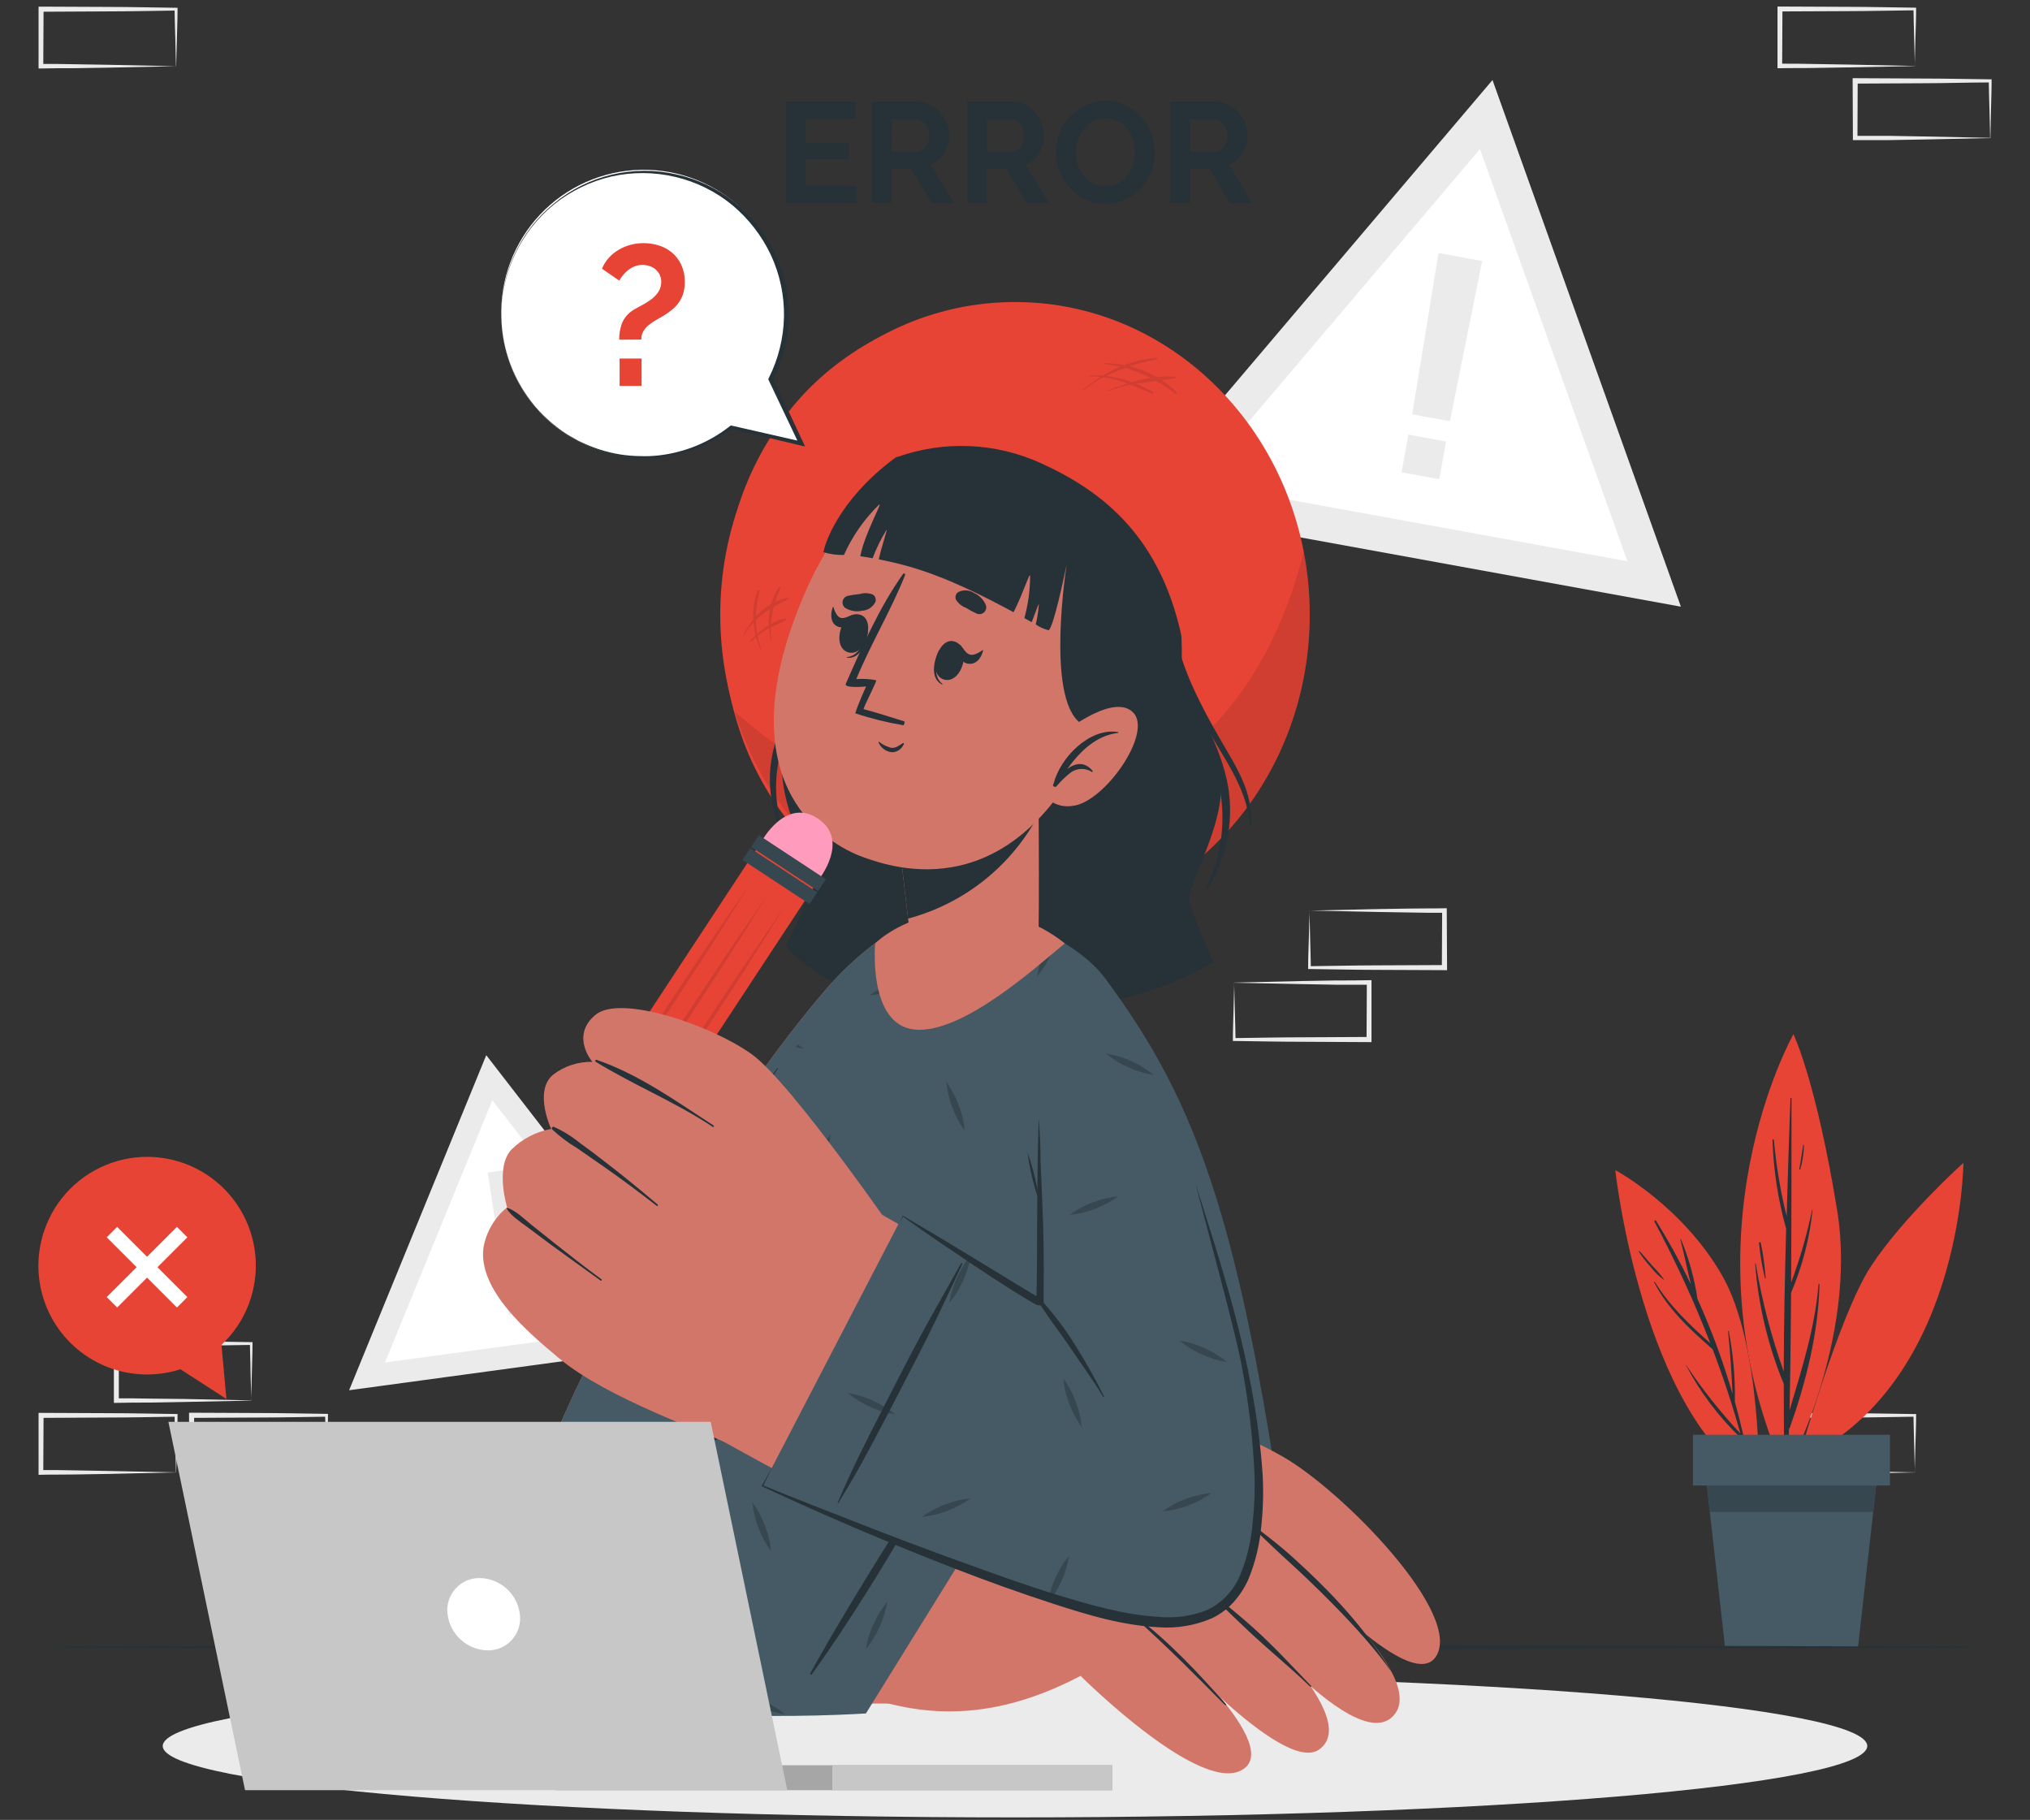 <svg width="164" height="147" viewBox="0 0 164 147" fill="none" xmlns="http://www.w3.org/2000/svg">
<rect x="0" y="0" width="164" height="147" fill="#333333" stroke="none"/>
<path d="M20.24 110.804C20.24 110.036 20.196 109.276 20.188 108.524L20.3 108.636C18.484 108.656 16.664 108.7 14.848 108.704L9.396 108.728L9.6 108.524V113.132L9.416 112.948C10.312 112.948 11.208 112.948 12.112 112.972L14.8 113L20.3 113.116L20.24 110.804ZM14.896 113.244L12.152 113.292C11.236 113.292 10.316 113.292 9.396 113.316H9.2V113.132V108.524V108.316H9.408L14.86 108.344C16.676 108.344 18.496 108.388 20.312 108.412H20.4V108.524C20.4 109.304 20.364 110.084 20.348 110.852L20.288 113.132L14.896 113.244Z" fill="#EBEBEB"/>
<path d="M14.16 116.6C14.14 115.832 14.112 115.076 14.104 114.32L14.216 114.432C12.4 114.456 10.584 114.5 8.764 114.5L3.312 114.528L3.52 114.32L3.496 118.928L3.312 118.744C4.212 118.744 5.108 118.744 6.008 118.768L8.716 118.816L14.216 118.928L14.16 116.6ZM8.8 119.056L6.056 119.1C5.14 119.12 4.22 119.1 3.3 119.124H3.116V118.936V114.328V114.124H3.324L8.776 114.148C10.596 114.148 12.412 114.196 14.228 114.216H14.344V114.324C14.344 115.124 14.308 115.884 14.292 116.652L14.232 118.932L8.8 119.056Z" fill="#EBEBEB"/>
<path d="M26.325 116.6C26.325 115.832 26.276 115.076 26.268 114.32L26.384 114.432C24.564 114.456 22.748 114.5 20.933 114.5L15.48 114.528L15.684 114.32L15.661 118.928L15.48 118.744C16.377 118.744 17.273 118.744 18.172 118.768L20.884 118.816L26.384 118.928L26.325 116.6ZM20.977 119.044L18.236 119.088C17.32 119.108 16.396 119.088 15.48 119.112H15.296V118.924L15.273 114.316V114.112H15.48L20.933 114.136C22.748 114.136 24.564 114.184 26.384 114.204H26.497V114.312C26.497 115.112 26.46 115.872 26.441 116.64L26.384 118.92L20.977 119.044Z" fill="#EBEBEB"/>
<path d="M154.641 116.6C154.621 115.832 154.593 115.076 154.585 114.32L154.697 114.432C152.881 114.456 151.065 114.5 149.245 114.5L143.793 114.528L144.001 114.32L143.977 118.928L143.793 118.744C144.693 118.744 145.589 118.744 146.489 118.768L149.201 118.816L154.697 118.928L154.641 116.6ZM149.293 119.044L146.553 119.088C145.633 119.108 144.713 119.088 143.793 119.112H143.601V118.924V114.332V114.128H143.805L149.257 114.152C151.077 114.152 152.893 114.2 154.709 114.22H154.801V114.328C154.801 115.128 154.765 115.888 154.745 116.656L154.685 118.936L149.293 119.044Z" fill="#EBEBEB"/>
<path d="M154.641 3C154.621 2.232 154.593 1.476 154.585 0.72L154.697 0.832C152.881 0.852 151.065 0.896 149.245 0.9L143.793 0.924L144.001 0.72L143.977 5.328L143.793 5.144C144.693 5.144 145.589 5.144 146.489 5.168L149.201 5.212L154.697 5.328L154.641 3ZM149.293 5.444L146.553 5.488C145.633 5.508 144.713 5.488 143.793 5.512H143.601V5.328V0.736V0.528H143.805L149.257 0.552C151.077 0.552 152.893 0.6 154.709 0.62H154.801V0.732C154.801 1.512 154.765 2.292 154.745 3.06L154.685 5.34L149.293 5.444Z" fill="#EBEBEB"/>
<path d="M160.724 8.824C160.704 8.06 160.676 7.3 160.668 6.548L160.78 6.66C158.964 6.66 157.144 6.724 155.328 6.724L149.876 6.752L150.08 6.548L150.06 11.152L149.876 10.972C150.776 10.972 151.672 10.972 152.572 10.972L155.28 11.02L160.78 11.132L160.724 8.824ZM155.376 11.268L152.632 11.316C151.716 11.316 150.796 11.316 149.876 11.316H149.692V11.128L149.672 6.524V6.316H149.88L155.332 6.344C157.148 6.344 158.968 6.388 160.784 6.408H160.9V6.52C160.9 7.3 160.864 8.076 160.848 8.848L160.8 11.152L155.376 11.268Z" fill="#EBEBEB"/>
<path d="M14.16 3.02C14.14 2.252 14.112 1.496 14.104 0.74L14.216 0.852C12.4 0.876 10.584 0.92 8.764 0.92L3.312 0.948L3.52 0.74L3.496 5.348L3.312 5.164C4.212 5.164 5.108 5.164 6.008 5.188L8.716 5.232L14.216 5.348L14.16 3.02ZM8.8 5.464L6.056 5.508C5.14 5.508 4.22 5.508 3.3 5.532H3.116V5.348V0.74V0.536H3.324L8.776 0.56C10.596 0.56 12.412 0.608 14.228 0.628H14.344V0.74C14.344 1.54 14.308 2.3 14.292 3.068L14.232 5.348L8.8 5.464Z" fill="#EBEBEB"/>
<path d="M99.761 81.688C99.781 82.452 99.809 83.212 99.817 83.968L99.705 83.852C101.521 83.832 103.341 83.788 105.157 83.788L110.609 83.76L110.401 83.968L110.425 79.36L110.609 79.54C109.709 79.54 108.813 79.54 107.913 79.54L105.205 79.492L99.705 79.38L99.761 81.688ZM105.109 79.244L107.853 79.196C108.769 79.196 109.689 79.196 110.609 79.176H110.801V79.364V83.972V84.176H110.593L105.141 84.148C103.325 84.148 101.505 84.104 99.689 84.084H99.601V83.976C99.601 83.176 99.637 82.416 99.653 81.644L99.713 79.368L105.109 79.244Z" fill="#EBEBEB"/>
<path d="M105.845 75.876C105.865 76.644 105.893 77.4 105.901 78.156L105.789 78.044C107.605 78.024 109.421 77.98 111.241 77.976L116.693 77.952L116.485 78.156L116.509 73.548L116.693 73.732C115.793 73.732 114.897 73.732 113.997 73.708L111.285 73.664L105.789 73.548L105.845 75.876ZM111.201 73.432L113.941 73.388C114.857 73.368 115.781 73.388 116.701 73.364H116.881V73.548L116.905 78.156V78.364H116.701L111.249 78.34C109.429 78.34 107.613 78.292 105.797 78.272H105.681V78.16C105.681 77.38 105.717 76.6 105.737 75.832L105.797 73.552L111.201 73.432Z" fill="#EBEBEB"/>
<path d="M120.576 6.464L91.344 40.912L135.796 49.004L120.576 6.464Z" fill="#EBEBEB"/>
<path d="M119.565 12.04L96.681 39.004L131.477 45.336L119.565 12.04Z" fill="white"/>
<path d="M116.212 20.436L119.74 21.08L117.136 34.024L114.088 33.472L116.212 20.436Z" fill="#EBEBEB"/>
<path d="M116.83 35.663L113.784 35.108L113.23 38.154L116.275 38.709L116.83 35.663Z" fill="#EBEBEB"/>
<path d="M39.284 85.232L28.204 112.296L57.18 108.36L39.284 85.232Z" fill="#EBEBEB"/>
<path d="M39.776 88.868L31.105 110.052L53.785 106.972L39.776 88.868Z" fill="white"/>
<path d="M39.4 94.708L41.696 94.396L42.692 102.884L40.704 103.156L39.4 94.708Z" fill="#EBEBEB"/>
<path d="M42.828 103.952L40.842 104.221L41.111 106.207L43.097 105.937L42.828 103.952Z" fill="#EBEBEB"/>
<path d="M82 146.8C120.026 146.8 150.852 144.217 150.852 141.032C150.852 137.846 120.026 135.264 82 135.264C43.974 135.264 13.148 137.846 13.148 141.032C13.148 144.217 43.974 146.8 82 146.8Z" fill="#EBEBEB"/>
<path d="M145.264 118.008C145.264 118.008 148.536 106.276 151.144 102.292C153.752 98.308 158.62 93.928 158.62 93.928C158.62 93.928 158.508 112.02 145.264 118.008Z" fill="#E74436"/>
<path d="M144.252 119.068C144.252 119.068 150.128 108.248 148.42 97.76C146.712 87.272 144.888 83.536 144.888 83.536C144.888 83.536 135.652 99.848 144.252 119.068Z" fill="#E74436"/>
<path d="M141.84 102.06C142.337 105.032 143.096 107.954 144.108 110.792C144.108 106.944 144.2 103.096 144.3 99.248C143.643 96.911 143.273 94.502 143.2 92.076C143.2 92.004 143.304 92.012 143.308 92.076C143.495 94.155 143.84 96.217 144.34 98.244C144.428 95.068 144.531 91.893 144.648 88.72C144.648 88.668 144.732 88.668 144.732 88.72C144.732 93.68 144.732 98.64 144.7 103.604C145.416 101.686 145.985 99.716 146.4 97.712H146.436C146.198 100.021 145.613 102.281 144.7 104.416C144.676 107.588 144.644 110.76 144.572 113.928C145.568 110.556 146.628 107.292 146.916 103.732C146.919 103.724 146.924 103.717 146.931 103.712C146.938 103.707 146.946 103.704 146.954 103.704C146.963 103.704 146.971 103.707 146.978 103.712C146.985 103.717 146.99 103.724 146.992 103.732C146.912 107.66 145.9 111.648 144.592 115.332C144.578 115.367 144.556 115.398 144.528 115.424C144.496 116.58 144.464 117.74 144.424 118.9C144.424 118.934 144.411 118.966 144.387 118.99C144.363 119.014 144.33 119.028 144.296 119.028C144.262 119.028 144.23 119.014 144.206 118.99C144.182 118.966 144.168 118.934 144.168 118.9C144.12 116.528 144.104 114.156 144.108 111.788C142.829 108.683 142.047 105.396 141.792 102.048C141.788 102.036 141.836 102.028 141.84 102.06Z" fill="#263238"/>
<path d="M142.244 100.384C142.445 101.327 142.579 102.282 142.644 103.244C142.644 103.276 142.596 103.28 142.588 103.244C142.36 102.307 142.2 101.356 142.108 100.396C142.104 100.328 142.228 100.312 142.244 100.384Z" fill="#263238"/>
<path d="M145.68 92.476C145.68 92.444 145.732 92.456 145.736 92.476C145.728 93.144 145.628 93.807 145.44 94.448C145.437 94.458 145.43 94.467 145.42 94.473C145.41 94.478 145.399 94.479 145.388 94.476C145.378 94.473 145.369 94.465 145.363 94.456C145.358 94.446 145.357 94.434 145.36 94.424C145.488 93.8 145.568 93.128 145.68 92.476Z" fill="#263238"/>
<path d="M142.108 119.896C142.108 119.896 142.348 108.6 139.108 102.988C135.868 97.376 130.496 94.516 130.496 94.516C130.496 94.516 132.664 114.42 142.108 119.896Z" fill="#E74436"/>
<path d="M136.204 110.236C137.512 112.208 138.984 114.067 140.604 115.792C139.96 113.484 139.208 111.216 138.364 108.992C136.548 107.392 134.744 105.748 133.632 103.568C133.631 103.565 133.629 103.561 133.629 103.557C133.629 103.553 133.629 103.549 133.63 103.546C133.631 103.542 133.633 103.538 133.636 103.535C133.638 103.532 133.641 103.53 133.644 103.528C133.648 103.526 133.652 103.525 133.655 103.525C133.659 103.524 133.663 103.525 133.667 103.526C133.671 103.527 133.674 103.529 133.677 103.531C133.68 103.534 133.683 103.537 133.684 103.54C134.884 105.468 136.484 107.012 138.172 108.496C136.871 105.133 135.364 101.854 133.66 98.676C133.653 98.66 133.652 98.641 133.657 98.624C133.662 98.607 133.674 98.593 133.69 98.584C133.705 98.575 133.723 98.572 133.741 98.575C133.759 98.579 133.774 98.589 133.784 98.604C134.821 100.27 135.765 101.991 136.612 103.76C136.308 102.56 136.064 101.316 135.756 100.12C135.756 100.084 135.792 100.072 135.808 100.12C136.444 101.66 136.89 103.272 137.136 104.92C138.263 107.409 139.211 109.976 139.972 112.6C139.888 110.904 139.784 109.22 139.608 107.532C139.608 107.5 139.66 107.492 139.664 107.532C140.026 109.406 140.191 111.312 140.156 113.22C140.623 114.903 141.015 116.604 141.332 118.324C141.332 118.334 141.329 118.343 141.322 118.349C141.315 118.356 141.306 118.36 141.296 118.36C141.287 118.36 141.278 118.356 141.271 118.349C141.264 118.343 141.26 118.334 141.26 118.324C141.084 117.608 140.892 116.892 140.696 116.18C140.696 116.18 140.672 116.18 140.66 116.18C138.857 114.454 137.347 112.447 136.188 110.236C136.188 110.236 136.2 110.224 136.204 110.236Z" fill="#263238"/>
<path d="M132.452 101.048C132.812 101.448 133.144 101.848 133.492 102.248C133.831 102.587 134.142 102.952 134.424 103.34C134.424 103.34 134.424 103.372 134.4 103.364C133.995 103.06 133.633 102.702 133.324 102.3C132.982 101.927 132.673 101.526 132.4 101.1C132.4 101.056 132.428 101.02 132.452 101.048Z" fill="#263238"/>
<path d="M151.736 118.516L151.336 122.116L150.104 133.06H139.364L138.132 122.116L137.732 118.516H151.732H151.736Z" fill="#455A64"/>
<path d="M151.736 118.516L151.336 122.116H138.136L137.736 118.516H151.736Z" fill="#37474F"/>
<path d="M136.769 119.992H152.685V115.892H136.769V119.992Z" fill="#455A64"/>
<path d="M163.092 133.052L142.82 133.148L122.544 133.184L82 133.252L41.456 133.184L21.18 133.148L0.908 133.052L21.18 132.952L41.456 132.92L82 132.852L122.544 132.92L142.82 132.956L163.092 133.052Z" fill="#263238"/>
<path d="M104.464 49.8C104.503 53.212 103.912 56.602 102.72 59.8C101.633 62.718 99.992 65.4 97.888 67.696C95.831 69.922 93.331 71.694 90.549 72.896C87.636 74.12 84.508 74.75 81.349 74.75C78.189 74.75 75.061 74.12 72.148 72.896C69.382 71.687 66.898 69.916 64.853 67.696C62.75 65.4 61.112 62.718 60.029 59.8C57.695 53.337 57.695 46.263 60.029 39.8C61.116 36.882 62.757 34.201 64.861 31.904C66.976 29.643 69.533 27.841 72.374 26.608C75.215 25.376 78.278 24.74 81.374 24.74C84.471 24.74 87.534 25.376 90.375 26.608C93.216 27.841 95.773 29.643 97.888 31.904C99.99 34.202 101.631 36.883 102.72 39.8C103.911 42.998 104.503 46.388 104.464 49.8ZM92.4 49.8C92.422 47.758 92.153 45.722 91.6 43.756C91.131 42.054 90.359 40.451 89.32 39.024C88.397 37.762 87.204 36.722 85.829 35.98C84.462 35.263 82.939 34.895 81.397 34.912C79.825 34.889 78.272 35.256 76.876 35.98C75.502 36.724 74.311 37.763 73.388 39.024C72.349 40.451 71.575 42.054 71.105 43.756C70.552 45.722 70.283 47.758 70.305 49.8C70.281 51.828 70.551 53.849 71.105 55.8C71.582 57.486 72.355 59.073 73.388 60.488C74.31 61.75 75.502 62.79 76.876 63.532C78.272 64.256 79.825 64.623 81.397 64.6C82.939 64.617 84.462 64.25 85.829 63.532C87.205 62.791 88.398 61.751 89.32 60.488C90.353 59.073 91.125 57.486 91.6 55.8C92.154 53.849 92.424 51.828 92.4 49.8Z" fill="#E74436"/>
<path d="M69.2 15V16.4H63.5V8.2H69.1V9.596H65.1V11.572H68.552V12.864H65.1V15H69.2Z" fill="#263238"/>
<path d="M70.44 16.392V8.2H74.064C74.427 8.195 74.787 8.276 75.112 8.436C75.425 8.588 75.706 8.8 75.936 9.06C76.168 9.317 76.353 9.614 76.48 9.936C76.609 10.249 76.676 10.585 76.676 10.924C76.683 11.435 76.544 11.937 76.276 12.372C76.027 12.794 75.648 13.125 75.196 13.316L77.068 16.4H75.28L73.6 13.64H72.028V16.392H70.44ZM72.04 12.244H74.04C74.18 12.243 74.318 12.207 74.44 12.14C74.57 12.069 74.683 11.973 74.772 11.856C74.866 11.735 74.939 11.6 74.988 11.456C75.045 11.288 75.073 11.113 75.072 10.936C75.073 10.755 75.042 10.574 74.98 10.404C74.919 10.258 74.834 10.123 74.728 10.004C74.63 9.888 74.509 9.793 74.372 9.724C74.248 9.663 74.111 9.631 73.972 9.628H72.044L72.04 12.244Z" fill="#263238"/>
<path d="M78.12 16.392V8.2H81.744C82.107 8.195 82.466 8.276 82.792 8.436C83.099 8.587 83.373 8.796 83.6 9.052C83.832 9.309 84.016 9.606 84.144 9.928C84.273 10.242 84.339 10.577 84.34 10.916C84.347 11.427 84.208 11.929 83.94 12.364C83.69 12.786 83.312 13.117 82.86 13.308L84.732 16.392H82.96L81.284 13.64H79.712V16.392H78.12ZM79.72 12.244H81.72C81.86 12.243 81.997 12.207 82.12 12.14C82.249 12.069 82.362 11.973 82.452 11.856C82.546 11.735 82.619 11.6 82.668 11.456C82.725 11.288 82.753 11.113 82.752 10.936C82.753 10.755 82.722 10.574 82.66 10.404C82.6 10.258 82.516 10.123 82.412 10.004C82.312 9.888 82.19 9.792 82.052 9.724C81.927 9.663 81.791 9.631 81.652 9.628H79.724L79.72 12.244Z" fill="#263238"/>
<path d="M89.301 16.448C88.736 16.457 88.176 16.336 87.665 16.096C87.187 15.869 86.757 15.551 86.401 15.16C85.697 14.37 85.305 13.35 85.301 12.292C85.297 11.753 85.399 11.219 85.601 10.72C85.803 10.232 86.091 9.785 86.453 9.4C86.815 9.014 87.248 8.701 87.729 8.48C88.231 8.251 88.777 8.135 89.329 8.14C89.891 8.132 90.448 8.257 90.953 8.504C91.428 8.737 91.854 9.06 92.205 9.456C92.55 9.851 92.821 10.305 93.005 10.796C93.4 11.789 93.4 12.895 93.005 13.888C92.808 14.373 92.526 14.818 92.173 15.204C91.812 15.588 91.38 15.897 90.901 16.116C90.398 16.342 89.852 16.456 89.301 16.448ZM86.921 12.292C86.919 12.64 86.973 12.985 87.081 13.316C87.182 13.635 87.341 13.933 87.549 14.196C87.755 14.449 88.011 14.657 88.301 14.808C88.615 14.966 88.962 15.045 89.313 15.04C89.667 15.046 90.017 14.965 90.333 14.804C90.625 14.649 90.882 14.433 91.085 14.172C91.29 13.907 91.446 13.608 91.545 13.288C91.648 12.966 91.701 12.63 91.701 12.292C91.702 11.942 91.645 11.595 91.533 11.264C91.43 10.945 91.27 10.647 91.061 10.384C90.855 10.138 90.598 9.939 90.309 9.8C90 9.645 89.658 9.567 89.313 9.572C88.956 9.566 88.603 9.647 88.285 9.808C87.993 9.961 87.737 10.173 87.533 10.432C87.33 10.696 87.176 10.994 87.077 11.312C86.975 11.629 86.923 11.959 86.921 12.292Z" fill="#263238"/>
<path d="M94.532 16.392V8.2H98.156C98.519 8.195 98.878 8.276 99.204 8.436C99.517 8.589 99.796 8.801 100.028 9.06C100.26 9.317 100.445 9.614 100.572 9.936C100.73 10.33 100.794 10.755 100.759 11.178C100.723 11.601 100.59 12.01 100.368 12.372C100.119 12.794 99.74 13.125 99.288 13.316L101.16 16.4H99.368L97.696 13.648H96.124V16.4L94.532 16.392ZM96.132 12.244H98.132C98.272 12.242 98.409 12.207 98.532 12.14C98.661 12.07 98.773 11.973 98.86 11.856C98.956 11.736 99.031 11.601 99.08 11.456C99.137 11.288 99.165 11.113 99.164 10.936C99.166 10.754 99.133 10.574 99.068 10.404C99.009 10.257 98.925 10.122 98.82 10.004C98.722 9.888 98.6 9.793 98.464 9.724C98.339 9.663 98.203 9.631 98.064 9.628H96.136L96.132 12.244Z" fill="#263238"/>
<path d="M81.999 74.916C95.15 74.916 105.812 63.607 105.812 49.656C105.812 35.705 95.15 24.396 81.999 24.396C68.849 24.396 58.188 35.705 58.188 49.656C58.188 63.607 68.849 74.916 81.999 74.916Z" fill="#E74436"/>
<path opacity="0.1" d="M105.812 49.656C105.812 63.608 95.152 74.916 82 74.916C71.416 74.916 62.452 67.592 59.352 57.464C64.316 61.864 74.004 68.468 85.056 65.836C97.264 62.928 102.92 54.124 105.328 44.564C105.65 46.242 105.812 47.947 105.812 49.656Z" fill="black"/>
<path opacity="0.1" d="M95.06 31.676C94.695 31.313 94.292 30.989 93.86 30.708L94.936 30.564C95.02 30.564 94.992 30.428 94.936 30.424C94.442 30.385 93.945 30.395 93.452 30.452C92.764 30.058 92.021 29.767 91.248 29.588C91.963 29.36 92.691 29.176 93.428 29.036C93.504 29.036 93.488 28.896 93.408 28.9C92.525 28.966 91.656 29.166 90.832 29.492C90.295 29.392 89.751 29.34 89.204 29.336C89.16 29.336 89.164 29.4 89.204 29.404C89.647 29.445 90.087 29.516 90.52 29.616C90.035 29.821 89.565 30.059 89.112 30.328C88.742 30.302 88.37 30.31 88 30.352C87.96 30.352 87.96 30.416 88 30.412C88.306 30.398 88.612 30.409 88.916 30.444C88.422 30.75 87.949 31.09 87.5 31.46C87.468 31.484 87.5 31.528 87.54 31.504C88.042 31.112 88.578 30.765 89.14 30.468C89.806 30.562 90.458 30.733 91.084 30.976C90.556 31.144 90.032 31.332 89.52 31.532C89.484 31.532 89.5 31.6 89.52 31.584C90.122 31.371 90.738 31.204 91.364 31.084C91.928 31.304 92.488 31.552 93.06 31.788C93.144 31.824 93.2 31.684 93.12 31.644C92.696 31.405 92.258 31.19 91.808 31C92.34 30.908 92.872 30.836 93.408 30.768C93.938 31.073 94.446 31.416 94.928 31.792C95.024 31.856 95.136 31.752 95.06 31.676ZM91.46 30.876C90.792 30.615 90.093 30.443 89.38 30.364C89.875 30.118 90.385 29.906 90.908 29.728C91.623 29.919 92.315 30.188 92.972 30.528C92.462 30.607 91.957 30.717 91.46 30.856V30.876Z" fill="black"/>
<path opacity="0.1" d="M63.652 48.42C63.732 48.384 63.672 48.28 63.596 48.292C63.261 48.351 62.937 48.458 62.632 48.608C62.745 48.244 62.879 47.886 63.032 47.536C63.038 47.517 63.038 47.496 63.031 47.477C63.024 47.458 63.011 47.442 62.993 47.432C62.976 47.422 62.956 47.418 62.936 47.421C62.916 47.423 62.898 47.433 62.884 47.448C62.63 47.863 62.437 48.311 62.308 48.78C61.849 49.051 61.434 49.389 61.076 49.784C61.098 49.098 61.196 48.416 61.368 47.752C61.37 47.733 61.366 47.714 61.356 47.698C61.345 47.682 61.329 47.67 61.311 47.664C61.292 47.659 61.273 47.661 61.255 47.669C61.238 47.677 61.224 47.691 61.216 47.708C60.922 48.454 60.796 49.256 60.848 50.056C60.529 50.442 60.26 50.867 60.048 51.32C60.048 51.356 60.08 51.388 60.1 51.352C60.314 50.968 60.573 50.611 60.872 50.288C60.906 50.637 60.966 50.984 61.052 51.324C60.9 51.464 60.752 51.604 60.62 51.744C60.58 51.78 60.64 51.84 60.68 51.804C60.812 51.68 60.952 51.572 61.08 51.46C61.174 51.802 61.294 52.136 61.44 52.46C61.44 52.496 61.516 52.46 61.504 52.432C61.373 52.085 61.27 51.728 61.196 51.364C61.474 51.143 61.766 50.941 62.072 50.76L62.128 50.736C62.15 51.079 62.196 51.419 62.264 51.756C62.264 51.796 62.336 51.776 62.328 51.756C62.28 51.4 62.264 51.039 62.28 50.68C62.68 50.476 63.08 50.308 63.48 50.092C63.556 50.048 63.5 49.948 63.424 49.96C63.02 50.045 62.634 50.197 62.28 50.408C62.313 49.936 62.391 49.469 62.512 49.012C62.876 48.792 63.252 48.6 63.652 48.42ZM61.168 51.22C61.1 50.848 61.064 50.47 61.06 50.092C61.407 49.749 61.792 49.448 62.208 49.192C62.126 49.626 62.093 50.067 62.112 50.508C61.777 50.714 61.461 50.95 61.168 51.212V51.22Z" fill="black"/>
<path d="M72.4 38.364C68.224 41.208 66.156 44.912 66.4 49.044C66.644 53.176 63.556 56.468 63.2 60.972C62.844 65.476 65.496 68.668 65.496 70.724C65.496 72.78 63.464 76.408 63.464 76.408C63.464 76.408 67.896 82.196 80.088 82.008C92.28 81.82 98.024 77.684 98.024 77.684C98.024 77.684 96.26 73.84 96.08 72.688C95.9 71.536 98.576 67.32 98.652 63.708C98.728 60.096 95.484 55.224 95.476 53.432C95.468 51.64 95.852 41.452 88.108 37.704C85.645 36.486 82.915 35.908 80.169 36.023C77.424 36.139 74.752 36.944 72.4 38.364Z" fill="#263238"/>
<path d="M67.712 51.068C67.792 50.888 67.58 50.668 67.44 50.844C65.23 53.618 63.58 56.796 62.584 60.2C61.644 63.436 62.516 66.532 64.056 69.36C64.1 69.44 64.212 69.36 64.172 69.288C62.508 65.976 62.172 62.744 63.572 59.248C64.72 56.36 66.42 53.844 67.712 51.068Z" fill="#263238"/>
<path d="M99.236 63.64C98.683 60.268 96.603 56.932 95.072 54C95.051 53.971 95.021 53.95 94.987 53.94C94.953 53.931 94.916 53.934 94.884 53.949C94.852 53.964 94.825 53.989 94.81 54.021C94.795 54.053 94.791 54.089 94.799 54.124C95.748 56.948 97.352 59.496 98.219 62.344C99.15 65.457 98.872 68.807 97.439 71.724C97.395 71.816 97.516 71.892 97.567 71.804C99.081 69.369 99.672 66.473 99.236 63.64Z" fill="#263238"/>
<path d="M98.628 59.8C97.06 57.08 95.488 54.14 94.892 50.96C94.892 50.888 94.78 50.924 94.792 50.996C95.23 53.574 96.069 56.067 97.28 58.384C98.664 61.02 100.732 63.468 100.964 66.616C100.962 66.624 100.961 66.633 100.963 66.641C100.965 66.65 100.968 66.658 100.973 66.665C100.979 66.671 100.985 66.677 100.993 66.681C101.001 66.685 101.009 66.687 101.018 66.687C101.027 66.687 101.035 66.685 101.043 66.681C101.05 66.677 101.057 66.671 101.062 66.665C101.068 66.658 101.071 66.65 101.073 66.641C101.075 66.633 101.074 66.624 101.072 66.616C101.24 63.964 99.872 61.96 98.628 59.8Z" fill="#263238"/>
<path d="M66.704 79.944C53.272 95.576 37.228 127.616 41.044 133.628C45.292 140.32 64.68 118.056 63.984 117.072C63.392 116.24 69.496 97.132 73.924 83.16C78.352 69.188 70.028 76.08 66.704 79.944Z" fill="#D3766A"/>
<path d="M66.704 79.944C53.272 95.576 37.228 127.616 41.044 133.628C45.292 140.32 64.68 118.056 63.984 117.072C63.392 116.24 69.496 97.132 73.924 83.16C78.352 69.188 70.028 76.08 66.704 79.944Z" fill="#455A64"/>
<path d="M53.872 131.94L56.208 117C56.208 117 50.696 107.376 53.896 100.468C55.496 96.972 66.58 79.876 72.54 75.548C78.14 71.488 86.672 75.48 89.276 79.012C96.768 89.168 100.648 98.804 104.832 131.952L53.872 131.94Z" fill="#455A64"/>
<path d="M85.052 75.648C84.803 76.031 84.582 76.432 84.392 76.848C84.093 77.495 83.887 78.18 83.78 78.884C84.235 78.337 84.611 77.728 84.896 77.076C85.078 76.661 85.231 76.235 85.356 75.8L85.052 75.648ZM77.312 103.216C77.01 103.86 76.802 104.545 76.696 105.248C77.153 104.702 77.528 104.093 77.812 103.44C78.111 102.794 78.317 102.108 78.424 101.404C77.969 101.952 77.594 102.562 77.312 103.216ZM70.588 131.172C70.48 131.424 70.376 131.68 70.284 131.94H70.824C70.92 131.76 71.008 131.58 71.092 131.396C71.391 130.75 71.597 130.064 71.704 129.36C71.249 129.909 70.873 130.519 70.588 131.172ZM98.856 98.736C98.856 98.756 98.856 98.772 98.856 98.792V98.772C98.858 98.76 98.858 98.748 98.856 98.736ZM85.256 127.472C84.957 128.118 84.751 128.804 84.644 129.508C85.546 128.4 86.142 127.074 86.372 125.664C85.916 126.211 85.54 126.82 85.256 127.472ZM56.588 114.156C56.289 114.801 56.083 115.485 55.976 116.188C56.878 115.08 57.474 113.754 57.704 112.344C57.249 112.893 56.873 113.503 56.588 114.156ZM66 93.436C65.697 94.081 65.49 94.767 65.384 95.472C65.842 94.926 66.218 94.315 66.5 93.66C66.8 93.016 67.007 92.331 67.112 91.628C66.657 92.175 66.283 92.784 66 93.436ZM91.396 85.704C90.751 85.405 90.067 85.199 89.364 85.092C89.91 85.549 90.519 85.925 91.172 86.208C91.818 86.507 92.504 86.713 93.208 86.82C92.658 86.365 92.046 85.989 91.392 85.704H91.396ZM97.352 108.904C96.708 108.601 96.023 108.395 95.32 108.292C95.866 108.748 96.475 109.122 97.128 109.404C97.774 109.704 98.46 109.912 99.164 110.02C98.614 109.569 98.002 109.199 97.348 108.92L97.352 108.904ZM64.476 84.352L64.296 84.592C64.505 84.644 64.718 84.684 64.932 84.712C64.782 84.595 64.629 84.48 64.472 84.368L64.476 84.352ZM70.536 113.152C69.89 112.851 69.204 112.645 68.5 112.54C69.048 112.995 69.658 113.369 70.312 113.652C70.957 113.955 71.643 114.162 72.348 114.268C71.798 113.813 71.186 113.437 70.532 113.152H70.536ZM77.448 89.256C77.203 88.587 76.864 87.957 76.44 87.384C76.588 88.805 77.104 90.163 77.936 91.324C77.872 90.615 77.706 89.918 77.444 89.256H77.448ZM86.904 113.22C86.662 112.55 86.324 111.92 85.9 111.348C86.048 112.769 86.564 114.127 87.396 115.288C87.332 114.578 87.165 113.881 86.9 113.22H86.904ZM55.492 97.584C55.4 97.744 55.304 97.904 55.212 98.056C55.357 98.337 55.527 98.605 55.72 98.856C55.689 98.425 55.611 97.998 55.488 97.584H55.492ZM61.796 123.216C61.551 122.547 61.212 121.917 60.788 121.344C60.854 122.053 61.02 122.749 61.28 123.412C61.525 124.081 61.864 124.711 62.288 125.284C62.222 124.574 62.055 123.878 61.792 123.216H61.796ZM72.108 79.4C71.44 79.645 70.809 79.983 70.236 80.404C70.945 80.339 71.641 80.174 72.304 79.912C72.973 79.67 73.604 79.332 74.176 78.908C73.466 78.972 72.77 79.137 72.108 79.4ZM95.792 121.104C95.124 121.349 94.493 121.687 93.92 122.108C94.634 122.04 95.335 121.869 96 121.6C96.669 121.358 97.3 121.02 97.872 120.596C97.158 120.659 96.458 120.825 95.792 121.088V121.104ZM63.124 104.6C62.456 104.845 61.825 105.183 61.252 105.604C61.961 105.539 62.657 105.375 63.32 105.116C63.989 104.871 64.619 104.532 65.192 104.108C64.482 104.172 63.786 104.338 63.124 104.6ZM76.324 121.552C75.656 121.797 75.025 122.135 74.452 122.556C75.873 122.407 77.23 121.892 78.392 121.06C77.688 121.122 76.998 121.283 76.34 121.54L76.324 121.552ZM54.152 130.068L54.052 130.688H54.088C54.756 130.443 55.386 130.105 55.96 129.684C55.349 129.729 54.746 129.854 54.168 130.056L54.152 130.068ZM88.252 97.14C87.583 97.385 86.952 97.724 86.38 98.148C87.801 97.999 89.158 97.484 90.32 96.652C89.617 96.712 88.926 96.873 88.268 97.128L88.252 97.14Z" fill="#37474F"/>
<path d="M62.8 86.28C61.672 87.827 60.569 89.4 59.492 91C59.788 90.38 60.084 89.764 60.372 89.144C60.373 89.135 60.372 89.127 60.369 89.119C60.365 89.111 60.359 89.104 60.351 89.1C60.343 89.096 60.335 89.095 60.326 89.096C60.318 89.097 60.31 89.102 60.304 89.108C59.904 89.884 59.536 90.672 59.176 91.464C57.733 93.597 56.334 95.763 54.98 97.96C54.392 98.879 53.893 99.853 53.492 100.868C53.122 101.865 52.876 102.903 52.76 103.96C52.642 105.013 52.626 106.076 52.712 107.132C52.785 108.22 52.939 109.302 53.172 110.368C53.445 111.578 53.827 112.762 54.312 113.904C54.552 114.46 54.804 115.012 55.08 115.556C55.356 116.1 55.844 117.056 55.836 117.096C55.732 117.652 55.628 118.044 55.56 118.512L55.344 119.948C55.2 120.903 55.058 121.86 54.92 122.82C54.64 124.72 54.4 126.62 54.164 128.524C54.028 129.62 53.956 130.724 53.804 131.812C53.804 131.856 53.864 131.876 53.872 131.812C54.028 130.864 54.272 129.924 54.436 128.98C54.6 128.036 54.784 127.08 54.964 126.132C55.324 124.216 55.604 122.284 55.904 120.36C55.988 119.824 56.072 119.292 56.152 118.76C56.271 118.175 56.34 117.581 56.356 116.984C56.356 116.984 54.652 113.476 53.988 111.02C53.68 109.983 53.452 108.924 53.308 107.852C53.196 106.805 53.184 105.749 53.272 104.7C53.354 103.651 53.557 102.615 53.876 101.612C54.217 100.593 54.661 99.61 55.2 98.68C56.312 96.7 57.496 94.76 58.696 92.832C60.06 90.644 61.436 88.468 62.844 86.312C62.884 86.276 62.828 86.244 62.8 86.28Z" fill="#263238"/>
<path d="M73.356 115.12C70.972 115.232 68.6 115.524 66.26 115.992C65.1 116.236 63.959 116.536 62.816 116.86C62.248 117.024 61.679 117.164 61.103 117.304C60.506 117.469 59.891 117.559 59.272 117.572C59.26 117.572 59.249 117.577 59.24 117.585C59.232 117.593 59.227 117.604 59.227 117.616C59.227 117.628 59.232 117.639 59.24 117.647C59.249 117.655 59.26 117.66 59.272 117.66C59.854 117.712 60.439 117.724 61.023 117.696C61.588 117.652 62.15 117.571 62.703 117.452C63.88 117.212 65.047 116.916 66.228 116.652C68.6 116.144 70.972 115.636 73.379 115.3C73.487 115.3 73.468 115.112 73.356 115.12Z" fill="#263238"/>
<path d="M79.14 117.464C77.191 117.177 75.228 117.003 73.26 116.94C72.276 116.912 71.296 116.94 70.312 116.992C69.844 117.02 69.376 117.056 68.908 117.096C68.44 117.136 67.88 117.252 67.364 117.288C67.312 117.288 67.308 117.376 67.364 117.376C67.852 117.356 68.344 117.416 68.832 117.424L70.304 117.444C71.284 117.444 72.264 117.488 73.248 117.496C75.212 117.496 77.172 117.544 79.136 117.624C79.24 117.628 79.24 117.476 79.14 117.464Z" fill="#263238"/>
<path d="M41.36 134.292C45.428 138.264 54.308 137.492 76.848 137.62C79.968 137.64 86.02 115.664 82.692 115.472C78.496 115.232 62.168 115.204 60.976 115.356C50.9 116.6 38.6 131.6 41.36 134.292Z" fill="#D3766A"/>
<path d="M75.132 115.916C75.132 115.916 83.852 113.34 88.848 113.404C95.544 113.492 101.288 116.32 103.624 117.652C108.5 120.432 118.368 130.524 115.96 133.872C113.776 136.904 104.212 126.08 104.212 126.08C104.212 126.08 115.784 135.508 112.484 138.676C109.184 141.844 98.8 128.644 98.8 128.644C98.8 128.644 110.472 138.596 106.556 141.324C103.592 143.388 93.512 131.964 93.512 131.964C93.512 131.964 103.484 140.6 100.532 142.84C97.268 145.328 87.3 135.368 87.3 135.368C78.828 139.824 72.868 138.124 68.816 136.672C67.836 136.32 75.132 115.916 75.132 115.916Z" fill="#D3766A"/>
<path d="M100.399 122.564C101.799 123.62 103.223 124.684 104.523 125.864C105.823 127.044 107.087 128.264 108.271 129.56C111.179 132.736 112.499 135.18 112.403 135.04C110.079 131.68 105.491 127.388 104.187 126.208C102.883 125.028 101.651 123.808 100.355 122.608C100.335 122.6 100.399 122.536 100.399 122.564Z" fill="#263238"/>
<path d="M96.076 127.184C97.804 128.612 99.572 129.984 101.236 131.472C102.9 132.96 104.336 134.536 105.888 136.144C106.008 136.268 105.888 136.292 105.776 136.172C104.176 134.628 102.552 133.324 100.92 131.796C99.288 130.268 97.72 128.68 96.036 127.22C96 127.2 96.048 127.16 96.076 127.184Z" fill="#263238"/>
<path d="M91.636 130.476C94.388 132.524 96.76 135.08 99.028 137.64C99.14 137.768 99 137.78 98.876 137.64C96.476 135.212 94.588 133.288 91.564 130.552C91.516 130.532 91.576 130.432 91.636 130.476Z" fill="#263238"/>
<path d="M85.508 113.32L69.956 138.404C69.956 138.404 44.852 140.064 41.1 133.904C37.348 127.744 54.972 115.616 60.94 115.324C66.908 115.032 85.508 113.32 85.508 113.32Z" fill="#455A64"/>
<path d="M53.908 130.148C53.239 130.393 52.609 130.732 52.036 131.156C53.457 131.008 54.815 130.492 55.976 129.66C55.267 129.723 54.571 129.887 53.908 130.148ZM76.34 121.54C75.672 121.785 75.042 122.123 74.468 122.544C75.889 122.396 77.247 121.88 78.408 121.048C77.699 121.112 77.002 121.278 76.34 121.54ZM61.792 123.216C61.547 122.547 61.208 121.917 60.784 121.344C60.85 122.053 61.016 122.749 61.276 123.412C61.521 124.081 61.86 124.711 62.284 125.284C62.22 124.575 62.054 123.878 61.792 123.216ZM47.836 122.448C47.796 122.344 47.752 122.244 47.708 122.144C47.56 122.26 47.416 122.38 47.272 122.5L47.32 122.64C47.565 123.31 47.904 123.942 48.328 124.516C48.264 123.807 48.099 123.11 47.836 122.448ZM61.632 137.372C60.986 137.071 60.301 136.863 59.596 136.756C60.142 137.213 60.751 137.589 61.404 137.872C62.051 138.17 62.736 138.376 63.44 138.484C62.894 138.028 62.285 137.654 61.632 137.372ZM44.032 133.5C43.387 133.198 42.701 132.99 41.996 132.884C42.542 133.342 43.153 133.718 43.808 134C44.452 134.301 45.137 134.507 45.84 134.612C45.299 134.159 44.697 133.785 44.052 133.5H44.032ZM70.568 131.172C70.269 131.818 70.062 132.504 69.956 133.208C70.858 132.098 71.453 130.771 71.684 129.36C71.236 129.91 70.868 130.52 70.588 131.172H70.568Z" fill="#37474F"/>
<path d="M51.747 119.468C53.043 118.296 56.787 115.424 60.947 115.324C60.991 115.324 61.003 115.388 60.947 115.396C57.607 115.956 53.135 118.488 51.787 119.52C51.781 119.522 51.774 119.521 51.767 119.519C51.761 119.517 51.755 119.512 51.751 119.507C51.746 119.501 51.744 119.495 51.743 119.488C51.743 119.481 51.744 119.474 51.747 119.468Z" fill="#263238"/>
<path d="M65.6 135.228C71.724 126.676 76.86 116.756 77.876 115.092C77.924 115.012 77.792 114.944 77.748 115.028C76.836 116.712 69.748 127.408 65.46 135.156C65.408 135.244 65.54 135.308 65.6 135.228Z" fill="#263238"/>
<path d="M83.871 75.704C83.552 76.636 77.219 83.472 73.019 82.128C70.067 81.18 73.419 74.684 73.419 74.684L72.388 65.884L83.876 60.156C83.876 60.156 83.999 75.312 83.871 75.704Z" fill="#D3766A"/>
<path d="M83.899 65.82C82.813 67.866 81.316 69.666 79.502 71.108C77.689 72.55 75.598 73.603 73.359 74.2L72.399 65.892L83.891 60.164C83.891 60.164 83.887 62.72 83.899 65.82Z" fill="#263238"/>
<path d="M64.176 50.024C59.18 63.624 66.772 68.164 69.708 69.224C72.372 70.2 81.576 73.18 87.948 60.156C94.32 47.132 89.568 40.504 83.588 37.956C77.608 35.408 69.168 36.412 64.176 50.024Z" fill="#D3766A"/>
<path d="M68.475 48.132C68.803 48.063 69.134 48.013 69.468 47.98C69.809 47.879 70.175 47.893 70.507 48.02C70.604 48.08 70.677 48.17 70.717 48.277C70.757 48.383 70.761 48.499 70.728 48.608C70.629 48.814 70.477 48.989 70.288 49.117C70.099 49.244 69.879 49.318 69.651 49.332C69.195 49.434 68.716 49.359 68.311 49.124C68.223 49.065 68.154 48.982 68.112 48.885C68.07 48.787 68.056 48.68 68.074 48.575C68.091 48.471 68.138 48.373 68.209 48.295C68.281 48.216 68.373 48.16 68.475 48.132Z" fill="#263238"/>
<path d="M78.908 49.564C78.606 49.423 78.312 49.266 78.028 49.092C77.696 48.967 77.415 48.736 77.228 48.436C77.186 48.33 77.18 48.213 77.212 48.104C77.244 47.994 77.311 47.899 77.404 47.832C77.606 47.727 77.833 47.678 78.061 47.69C78.289 47.702 78.509 47.774 78.7 47.9C79.123 48.095 79.459 48.44 79.644 48.868C79.68 48.969 79.687 49.079 79.662 49.184C79.637 49.288 79.582 49.384 79.504 49.458C79.426 49.532 79.328 49.581 79.222 49.6C79.116 49.619 79.007 49.606 78.908 49.564Z" fill="#263238"/>
<path d="M75.888 52.496C75.888 52.464 75.948 52.564 75.932 52.604C75.604 53.536 75.384 54.656 76.132 55.24C76.156 55.26 76.132 55.304 76.108 55.292C75.116 54.812 75.424 53.328 75.888 52.496Z" fill="#263238"/>
<path d="M77.04 51.8C78.592 52.168 77.74 55.24 76.304 54.9C74.868 54.56 75.74 51.476 77.04 51.8Z" fill="#263238"/>
<path d="M77.6 52.112C77.82 52.36 78 52.74 78.312 52.86C78.624 52.98 79.048 52.756 79.376 52.516C79.412 52.492 79.432 52.516 79.42 52.564C79.268 53.156 78.872 53.7 78.22 53.612C77.624 53.532 77.356 52.896 77.372 52.264C77.372 52.148 77.512 52.012 77.6 52.112Z" fill="#263238"/>
<path d="M70.128 50.9C70.128 50.86 70.04 50.924 70.032 50.964C69.804 51.924 69.384 52.988 68.432 53.072C68.404 53.072 68.396 53.124 68.432 53.128C69.524 53.264 70.068 51.844 70.128 50.9Z" fill="#263238"/>
<path d="M69.544 49.672C68.04 49.144 67.096 52.192 68.488 52.68C69.88 53.168 70.8 50.116 69.544 49.672Z" fill="#263238"/>
<path d="M68.844 49.676C68.555 49.764 68.224 49.984 67.931 49.912C67.639 49.84 67.448 49.424 67.332 49.044C67.332 49.004 67.287 49.024 67.275 49.044C67.079 49.624 67.084 50.288 67.608 50.576C68.132 50.864 68.615 50.452 68.936 49.916C68.992 49.832 68.963 49.64 68.844 49.676Z" fill="#263238"/>
<path d="M72.944 60.024C72.66 60.196 72.36 60.452 72.004 60.404C71.647 60.316 71.312 60.152 71.024 59.924C71.018 59.921 71.011 59.919 71.004 59.92C70.997 59.92 70.99 59.923 70.985 59.927C70.979 59.931 70.975 59.937 70.973 59.944C70.971 59.95 70.97 59.957 70.972 59.964C71.066 60.184 71.217 60.375 71.411 60.516C71.605 60.657 71.833 60.742 72.072 60.764C72.28 60.758 72.481 60.69 72.651 60.569C72.82 60.447 72.95 60.279 73.024 60.084C73.052 60.036 72.984 59.996 72.944 60.024Z" fill="#263238"/>
<path d="M69.968 55.448C69.968 55.448 69.288 56.944 69.096 57.616C70.361 58.039 71.656 58.361 72.972 58.58C73.052 58.58 73.12 58.284 73.048 58.264C71.18 57.684 70.82 57.564 69.768 57.28C69.768 57.08 70.884 54.984 70.78 54.944C70.253 54.842 69.715 54.811 69.18 54.852C70.36 51.98 71.98 49.324 73.12 46.452C73.16 46.348 73.016 46.272 72.96 46.356C71.056 49.024 69.624 52.296 68.332 55.228C68.148 55.588 69.668 55.484 69.968 55.448Z" fill="#263238"/>
<path d="M87.86 58.688C84.444 57.744 85.972 46.924 86.172 45.596C86.004 46.424 85.084 50.796 84.708 50.908C84.341 50.812 83.992 50.655 83.676 50.444C83.799 49.918 83.882 49.383 83.924 48.844C83.952 48.596 83.708 49.348 83.352 50.256C83.168 50.156 82.952 50.04 82.756 49.928C83.062 48.823 83.218 47.682 83.22 46.536C83.22 46.1 82.664 47.928 81.884 49.452C79.66 48.252 76.432 46.58 73.248 45.708C72.4 45.472 71.648 45.308 70.992 45.18C71.292 43.892 71.768 42.556 71.604 42.828C71.163 43.545 70.792 44.303 70.496 45.092C70.136 45.028 69.8 44.972 69.5 44.932C69.844 43.092 71.4 40.4 71.004 40.776C69.816 41.937 68.858 43.312 68.18 44.828C67.621 44.843 67.063 44.767 66.528 44.604C66.604 44.008 67.7 40.464 72.164 37.096C77.64 32.964 87.48 34.32 90.828 41.72C90.828 41.72 94.192 45.272 93.82 49.612C93.448 53.952 89.832 59.232 87.86 58.688Z" fill="#263238"/>
<path d="M85.6 59.44C85.6 59.44 89.84 55.9 91.523 57.528C93.207 59.156 89.195 64.864 86.635 65.096C86.309 65.148 85.976 65.134 85.655 65.055C85.334 64.975 85.033 64.831 84.769 64.632C84.505 64.433 84.284 64.182 84.12 63.896C83.955 63.609 83.85 63.292 83.811 62.964L85.6 59.44Z" fill="#D3766A"/>
<path d="M90.332 59.136C90.368 59.136 90.359 59.196 90.332 59.2C88.523 59.42 87.251 60.7 86.228 62.104C86.876 61.632 87.624 61.48 88.275 62.276C88.311 62.32 88.251 62.376 88.212 62.352C87.95 62.183 87.642 62.099 87.33 62.112C87.019 62.125 86.719 62.234 86.472 62.424C86.062 62.747 85.686 63.112 85.352 63.512C85.236 63.64 84.992 63.488 85.096 63.336C85.101 63.324 85.109 63.313 85.12 63.304C85.632 61.212 88.04 58.74 90.332 59.136Z" fill="#263238"/>
<path d="M72.399 36.948C76.228 35.557 80.452 35.734 84.151 37.44C88.863 39.596 93.943 43.236 95.611 52.168C95.611 52.168 97.731 42.216 90.587 37.208C81.599 30.92 74.299 34.924 72.399 36.948Z" fill="#E74436"/>
<path d="M61.516 67.98C61.516 67.98 63.436 64.38 66.068 66.116C68.7 67.852 66.156 71.032 66.156 71.032L61.516 67.98Z" fill="#FF9CBD"/>
<path d="M66.244 70.897L61.605 67.846L45.873 91.759L50.512 94.811L66.244 70.897Z" fill="#E74436"/>
<path d="M66.723 71.025L61.306 67.461L60.681 68.41L66.098 71.974L66.723 71.025Z" fill="#37474F"/>
<path d="M66.026 72.075L60.609 68.511L59.985 69.46L65.402 73.024L66.026 72.075Z" fill="#37474F"/>
<path d="M50.516 94.812L46.828 96.6L45.628 97.196L45.688 95.84L45.884 91.74L46.744 91.452C46.744 91.452 46.808 92.336 46.812 92.352L47.676 92.064C47.676 92.064 47.74 92.944 47.744 92.96L48.592 92.668C48.592 92.668 48.668 93.556 48.672 93.572L49.524 93.28L49.6 94.2L50.452 93.908C50.452 93.908 50.512 94.796 50.516 94.812Z" fill="#EBEBEB"/>
<path d="M46.828 96.616L45.616 97.212L45.676 95.856L46.828 96.616Z" fill="#37474F"/>
<g opacity="0.1">
<path d="M47.892 90.7C48.896 89.064 49.924 87.444 50.96 85.828L54.092 81L57.292 76.2C58.368 74.6 59.448 73.024 60.552 71.456C59.552 73.092 58.52 74.712 57.488 76.328L54.352 81.156L51.152 85.956C50.076 87.544 49 89.132 47.892 90.7Z" fill="black"/>
<path d="M49.283 91.628C50.287 89.988 51.315 88.372 52.351 86.756L55.483 81.928L58.683 77.128C59.759 75.528 60.839 73.952 61.943 72.384C60.943 74.02 59.911 75.636 58.879 77.252L55.743 82.08L52.543 86.88C51.467 88.472 50.399 90.056 49.283 91.628Z" fill="black"/>
<path d="M50.676 92.552C51.68 90.916 52.712 89.296 53.744 87.68L56.88 82.856L60.08 78.056C61.152 76.456 62.232 74.88 63.336 73.312C62.336 74.952 61.304 76.568 60.272 78.184L57.136 83.012L53.936 87.812C52.86 89.4 51.784 91 50.676 92.552Z" fill="black"/>
</g>
<path d="M92.896 86.144C97.624 97.556 104.804 121.452 99.428 128.976C94.248 136.228 64.692 119.928 58.696 116.576C56.236 115.208 62.792 94.116 65.58 95.244C71.708 97.728 84.2 106.284 84.532 106.128C84.864 105.972 84.412 96.32 84.34 86.8C84.236 72.964 89.5 77.94 92.896 86.144Z" fill="#D3766A"/>
<path d="M48.096 81.98C46.056 83.692 47.86 85.772 47.86 85.772C46.703 85.742 45.572 86.115 44.66 86.828C43.108 88.168 44.528 91.188 44.528 91.188C43.319 91.407 42.205 91.984 41.328 92.844C39.972 94.272 40.968 97.524 40.968 97.524C39.965 98.34 39.288 99.488 39.06 100.76C38.592 104.184 42.62 107.592 45.196 109.74C49.024 112.94 57.032 115.692 58.728 116.588L72.8 100.316C72.8 100.316 64 87.516 60.756 85.172C57.452 82.792 50.104 80.296 48.096 81.98Z" fill="#D3766A"/>
<path d="M48.2 85.608C51.672 86.808 54.6 88.94 57.656 90.916C57.724 90.96 57.656 91.068 57.584 91.024C54.576 89.024 51.184 87.644 48.124 85.764C48.107 85.752 48.095 85.734 48.09 85.714C48.084 85.694 48.087 85.673 48.096 85.654C48.105 85.635 48.12 85.62 48.139 85.612C48.158 85.604 48.18 85.602 48.2 85.608Z" fill="#263238"/>
<path d="M44.748 91.02C45.51 91.366 46.224 91.81 46.872 92.34C47.592 92.86 48.302 93.393 49 93.94C50.408 95.028 51.786 96.148 53.132 97.3C53.192 97.352 53.132 97.456 53.064 97.408C51.66 96.328 50.264 95.268 48.796 94.248C48.071 93.739 47.344 93.235 46.616 92.736C45.897 92.309 45.226 91.805 44.616 91.232C44.596 91.212 44.582 91.185 44.579 91.156C44.576 91.127 44.582 91.098 44.597 91.073C44.613 91.049 44.636 91.03 44.663 91.02C44.691 91.011 44.721 91.01 44.748 91.02Z" fill="#263238"/>
<path d="M41 97.568C41.684 97.796 42.292 98.412 42.848 98.86C43.475 99.369 44.107 99.875 44.744 100.376C46.016 101.376 47.284 102.376 48.588 103.332C48.656 103.38 48.588 103.484 48.52 103.436C47.188 102.472 45.848 101.524 44.52 100.548C43.872 100.068 43.224 99.584 42.584 99.1C42.036 98.7 41.304 98.228 40.94 97.632C40.924 97.6 40.964 97.56 41 97.568Z" fill="#263238"/>
<path d="M72.932 98.2L61.6 120.02C61.6 120.02 87.032 132.136 96 130.936C104.968 129.736 100.8 112.628 100.256 108.772C99.856 106.016 95.168 89.352 91.504 82.576C87.84 75.8 84.604 75.684 84.1 84.912C83.596 94.14 84.348 105.352 83.976 105.184C83.604 105.016 72.932 98.2 72.932 98.2Z" fill="#455A64"/>
<path d="M88.268 97.128C87.599 97.373 86.969 97.712 86.396 98.136C87.817 97.987 89.175 97.472 90.336 96.64C89.627 96.703 88.93 96.867 88.268 97.128ZM76.34 121.528C75.672 121.773 75.042 122.111 74.468 122.532C75.889 122.383 77.247 121.868 78.408 121.036C77.698 121.104 77.002 121.274 76.34 121.54V121.528ZM95.792 121.076C95.124 121.321 94.494 121.659 93.92 122.08C94.633 122.021 95.333 121.859 96 121.6C96.67 121.358 97.3 121.02 97.872 120.596C97.159 120.659 96.458 120.825 95.792 121.088V121.076ZM86.9 113.208C86.658 112.538 86.32 111.908 85.896 111.336C86.045 112.757 86.56 114.115 87.392 115.276C87.329 114.57 87.163 113.878 86.9 113.22V113.208ZM70.532 113.14C69.887 112.839 69.201 112.633 68.496 112.528C69.044 112.983 69.654 113.357 70.308 113.64C70.954 113.943 71.639 114.15 72.344 114.256C71.794 113.805 71.184 113.434 70.532 113.152V113.14ZM97.332 108.908C96.688 108.605 96.004 108.399 95.3 108.296C95.846 108.752 96.455 109.126 97.108 109.408C97.754 109.708 98.44 109.916 99.144 110.024C98.6 109.573 97.996 109.202 97.348 108.92L97.332 108.908ZM91.376 85.708C90.731 85.409 90.047 85.203 89.344 85.096C89.89 85.553 90.499 85.929 91.152 86.212C91.799 86.511 92.484 86.717 93.188 86.824C92.644 86.369 92.04 85.992 91.392 85.704L91.376 85.708ZM85.256 127.472C85.014 128.006 84.829 128.564 84.704 129.136L84.896 129.192C85.236 128.726 85.525 128.226 85.76 127.7C86.058 127.053 86.264 126.368 86.372 125.664C85.917 126.211 85.541 126.82 85.256 127.472ZM78.256 101.608C77.879 102.102 77.562 102.639 77.312 103.208C77.01 103.852 76.803 104.537 76.696 105.24C77.153 104.694 77.529 104.085 77.812 103.432C78.067 102.871 78.257 102.284 78.38 101.68L78.256 101.608Z" fill="#37474F"/>
<path d="M84 104.88C85.094 106.072 86.072 107.365 86.92 108.744C87.749 110.061 88.51 111.42 89.2 112.816C89.2 112.848 89.136 112.864 89.116 112.816C88.316 111.48 87.352 110.176 86.468 108.86C85.584 107.544 84.556 106.272 83.76 104.936C83.708 104.864 83.932 104.804 84 104.88Z" fill="#263238"/>
<path d="M96.595 95.608C97.263 98.356 99.907 107.852 100.375 110.636C100.891 113.41 101.216 116.217 101.347 119.036C101.394 120.43 101.337 121.826 101.179 123.212C101.052 124.587 100.72 125.935 100.195 127.212C99.694 128.448 98.752 129.454 97.551 130.036C96.299 130.539 94.943 130.732 93.599 130.6C90.843 130.444 88.123 129.648 85.435 128.832C82.747 128.016 80.091 127.04 77.435 126.08C74.779 125.12 72.139 124.124 69.507 123.092C66.875 122.06 64.239 121.04 61.623 119.976L61.643 120.044L62.347 118.588L61.547 120L61.523 120.044L61.571 120.064C64.139 121.264 66.719 122.412 69.319 123.52C71.919 124.628 74.543 125.7 77.179 126.72C79.815 127.74 82.487 128.7 85.179 129.572C87.871 130.444 90.627 131.28 93.535 131.436C95.019 131.553 96.51 131.31 97.879 130.728C98.569 130.404 99.185 129.944 99.691 129.376C100.19 128.814 100.595 128.175 100.891 127.484C101.433 126.134 101.773 124.712 101.899 123.264C102.051 121.848 102.085 120.422 101.999 119C101.339 109.556 98.235 101.02 96.595 95.608Z" fill="#263238"/>
<path d="M83.92 90.332C83.872 91.496 83.864 92.656 83.832 93.82L83.8 97.304C83.768 99.628 83.8 101.956 83.748 104.264L83.728 104.692V104.896V104.992V105.024L83.752 104.976C83.79 104.919 83.847 104.878 83.912 104.86H83.956C83.982 104.854 84.01 104.854 84.036 104.86H84.072H84.052L83.976 104.82L83.792 104.724L83.42 104.512C82.924 104.22 82.428 103.916 81.936 103.612L78.96 101.8L75.98 99.996L72.948 98.2H72.92V98.228L72.704 98.708L72.972 98.256H72.928C73.876 98.936 74.824 99.608 75.784 100.256L78.672 102.208C79.64 102.856 80.616 103.48 81.596 104.112C82.092 104.42 82.584 104.728 83.088 105.028L83.468 105.252L83.672 105.36C83.709 105.383 83.748 105.401 83.788 105.416H83.816H83.84L83.9 105.436C83.944 105.442 83.988 105.442 84.032 105.436H84.104C84.175 105.407 84.236 105.359 84.28 105.296L84.312 105.24V105.204C84.314 105.187 84.314 105.169 84.312 105.152V105.076V104.956V104.724V104.28C84.348 101.944 84.312 99.624 84.212 97.3L84.064 93.812C84.068 92.652 84 91.492 83.92 90.332Z" fill="#263238"/>
<path d="M71.351 113.728C72.635 111.22 73.903 108.7 75.287 106.236C76.087 104.84 76.847 103.436 77.647 102.044C77.679 101.992 77.771 102.044 77.747 102.092C76.547 104.66 75.347 107.232 74.043 109.748C72.739 112.264 71.459 114.764 70.123 117.248C69.363 118.664 68.563 120.048 67.723 121.416C67.723 121.44 67.659 121.416 67.671 121.388C68.767 118.78 70.051 116.256 71.351 113.728Z" fill="#263238"/>
<path d="M83.008 93.072C83.19 94.434 83.51 95.775 83.964 97.072C83.88 96.391 83.756 95.715 83.592 95.048C83.434 94.379 83.239 93.719 83.008 93.072Z" fill="#263238"/>
<path d="M70.704 76.2C70.704 76.2 70.088 82.824 73.924 83.164C77.76 83.504 83.648 78.164 86.024 76.2C83.632 74.294 80.611 73.356 77.56 73.572C73.032 73.824 70.704 76.2 70.704 76.2Z" fill="#D3766A"/>
<path d="M89.867 142.588H44.915V144.604H89.867V142.588Z" fill="#A6A6A6"/>
<path d="M89.863 142.588H67.239V144.604H89.863V142.588Z" fill="#C7C7C7"/>
<path d="M63.603 144.6H19.796L13.604 114.848H57.416L63.603 144.6Z" fill="#C7C7C7"/>
<path d="M41.999 130.388C42.048 130.757 42.017 131.132 41.908 131.488C41.798 131.843 41.613 132.171 41.365 132.449C41.117 132.726 40.812 132.946 40.47 133.095C40.129 133.243 39.759 133.316 39.387 133.308C38.588 133.29 37.822 132.985 37.23 132.449C36.637 131.913 36.257 131.181 36.159 130.388C36.11 130.019 36.142 129.643 36.251 129.287C36.361 128.931 36.547 128.603 36.795 128.326C37.044 128.048 37.349 127.828 37.691 127.68C38.033 127.532 38.403 127.459 38.775 127.468C39.574 127.485 40.34 127.79 40.932 128.326C41.524 128.863 41.903 129.595 41.999 130.388Z" fill="white"/>
<path d="M3.576 99.4C3.048 100.941 2.96 102.599 3.321 104.187C3.681 105.776 4.477 107.233 5.618 108.395C6.76 109.558 8.202 110.379 9.784 110.769C11.366 111.158 13.025 111.099 14.576 110.6L18.292 113L17.892 108.632C18.866 107.719 19.619 106.597 20.094 105.35C20.569 104.103 20.753 102.764 20.633 101.435C20.513 100.106 20.092 98.822 19.401 97.68C18.711 96.538 17.769 95.569 16.647 94.846C15.526 94.122 14.254 93.664 12.929 93.506C11.604 93.348 10.26 93.494 9 93.933C7.74 94.372 6.597 95.093 5.657 96.04C4.717 96.987 4.005 98.136 3.576 99.4Z" fill="#E74436"/>
<path d="M9.467 99.1L8.624 99.943L14.295 105.614L15.138 104.771L9.467 99.1Z" fill="white"/>
<path d="M15.136 99.943L14.293 99.1L8.622 104.771L9.465 105.614L15.136 99.943Z" fill="white"/>
<path d="M40.504 25.652C40.546 27.785 41.181 29.865 42.337 31.658C43.493 33.452 45.125 34.889 47.05 35.808C48.976 36.728 51.119 37.094 53.24 36.866C55.362 36.637 57.378 35.824 59.064 34.516L64.732 35.84L62.276 30.64C63.14 28.954 63.571 27.078 63.528 25.184C63.522 23.656 63.212 22.144 62.616 20.736C62.019 19.329 61.149 18.055 60.055 16.987C58.961 15.92 57.666 15.081 56.245 14.519C54.823 13.957 53.304 13.684 51.776 13.716C50.248 13.747 48.742 14.082 47.344 14.701C45.947 15.321 44.687 16.212 43.638 17.324C42.589 18.435 41.772 19.744 41.233 21.175C40.695 22.605 40.447 24.129 40.504 25.656V25.652Z" fill="white"/>
<path d="M40.504 25.652C40.558 27.785 41.202 29.862 42.364 31.652C42.651 32.096 42.966 32.521 43.308 32.924C43.66 33.32 44.036 33.692 44.436 34.04C44.831 34.391 45.25 34.714 45.692 35.004C45.908 35.156 46.148 35.272 46.372 35.404L46.716 35.6C46.832 35.664 46.956 35.712 47.076 35.768C48.03 36.218 49.043 36.533 50.084 36.704C50.604 36.787 51.129 36.833 51.656 36.84C52.182 36.863 52.709 36.845 53.232 36.784C55.329 36.544 57.318 35.724 58.976 34.416L59.028 34.376H59.096L64.772 35.668L64.572 35.912L62.104 30.712L62.064 30.628L62.104 30.544C62.879 29.007 63.3 27.317 63.336 25.596C63.367 23.872 63.006 22.163 62.28 20.6C61.544 19.041 60.476 17.663 59.152 16.56C57.815 15.463 56.244 14.687 54.56 14.292C52.87 13.891 51.111 13.877 49.416 14.252C47.719 14.646 46.133 15.414 44.772 16.5C43.413 17.602 42.323 18.998 41.583 20.584C40.844 22.17 40.475 23.903 40.504 25.652ZM40.504 25.652C40.465 23.898 40.826 22.158 41.559 20.564C42.292 18.97 43.379 17.564 44.736 16.452C46.089 15.325 47.683 14.526 49.395 14.114C51.107 13.703 52.891 13.691 54.608 14.08C56.337 14.456 57.956 15.226 59.34 16.328C60.724 17.439 61.839 18.849 62.6 20.452C63.362 22.059 63.745 23.819 63.719 25.598C63.693 27.376 63.258 29.124 62.448 30.708V30.54L64.888 35.74L65.044 36.068L64.688 35.984L59.028 34.628L59.148 34.6C57.436 35.91 55.393 36.718 53.248 36.932C52.716 36.984 52.181 36.995 51.648 36.964C51.111 36.949 50.577 36.895 50.048 36.804C48.999 36.613 47.982 36.279 47.024 35.812C46.064 35.35 45.175 34.753 44.384 34.04C43.986 33.69 43.61 33.314 43.26 32.916C42.919 32.509 42.605 32.08 42.32 31.632C41.177 29.843 40.549 27.774 40.504 25.652Z" fill="#263238"/>
<path d="M50.024 27.44C50.016 26.958 50.102 26.48 50.28 26.032C50.502 25.562 50.873 25.18 51.336 24.944C51.496 24.848 51.696 24.736 51.928 24.616C52.17 24.488 52.401 24.341 52.62 24.176C52.84 24.007 53.032 23.805 53.188 23.576C53.343 23.338 53.424 23.06 53.42 22.776C53.423 22.571 53.38 22.369 53.292 22.184C53.207 22.02 53.093 21.874 52.956 21.752C52.811 21.634 52.646 21.544 52.468 21.488C52.283 21.429 52.09 21.399 51.896 21.4C51.677 21.397 51.459 21.438 51.256 21.52C51.07 21.598 50.895 21.7 50.736 21.824C50.59 21.944 50.456 22.078 50.336 22.224C50.223 22.364 50.119 22.511 50.024 22.664L48.632 21.704C48.765 21.382 48.952 21.084 49.184 20.824C49.416 20.568 49.686 20.35 49.984 20.176C50.281 19.999 50.601 19.864 50.936 19.776C51.28 19.684 51.635 19.639 51.992 19.64C52.398 19.639 52.803 19.698 53.192 19.816C53.58 19.93 53.942 20.121 54.256 20.376C54.581 20.644 54.843 20.98 55.024 21.36C55.231 21.808 55.332 22.298 55.32 22.792C55.325 23.099 55.284 23.405 55.2 23.7C55.122 23.953 55.006 24.193 54.856 24.412C54.706 24.626 54.528 24.82 54.328 24.988C54.109 25.168 53.88 25.334 53.64 25.484C53.424 25.612 53.212 25.736 53 25.852C52.793 25.966 52.597 26.1 52.416 26.252C52.243 26.39 52.095 26.558 51.98 26.748C51.863 26.955 51.805 27.19 51.812 27.428L50.024 27.44ZM50.056 31.172V28.96H51.832V31.172H50.056Z" fill="#E74436"/>
</svg>
